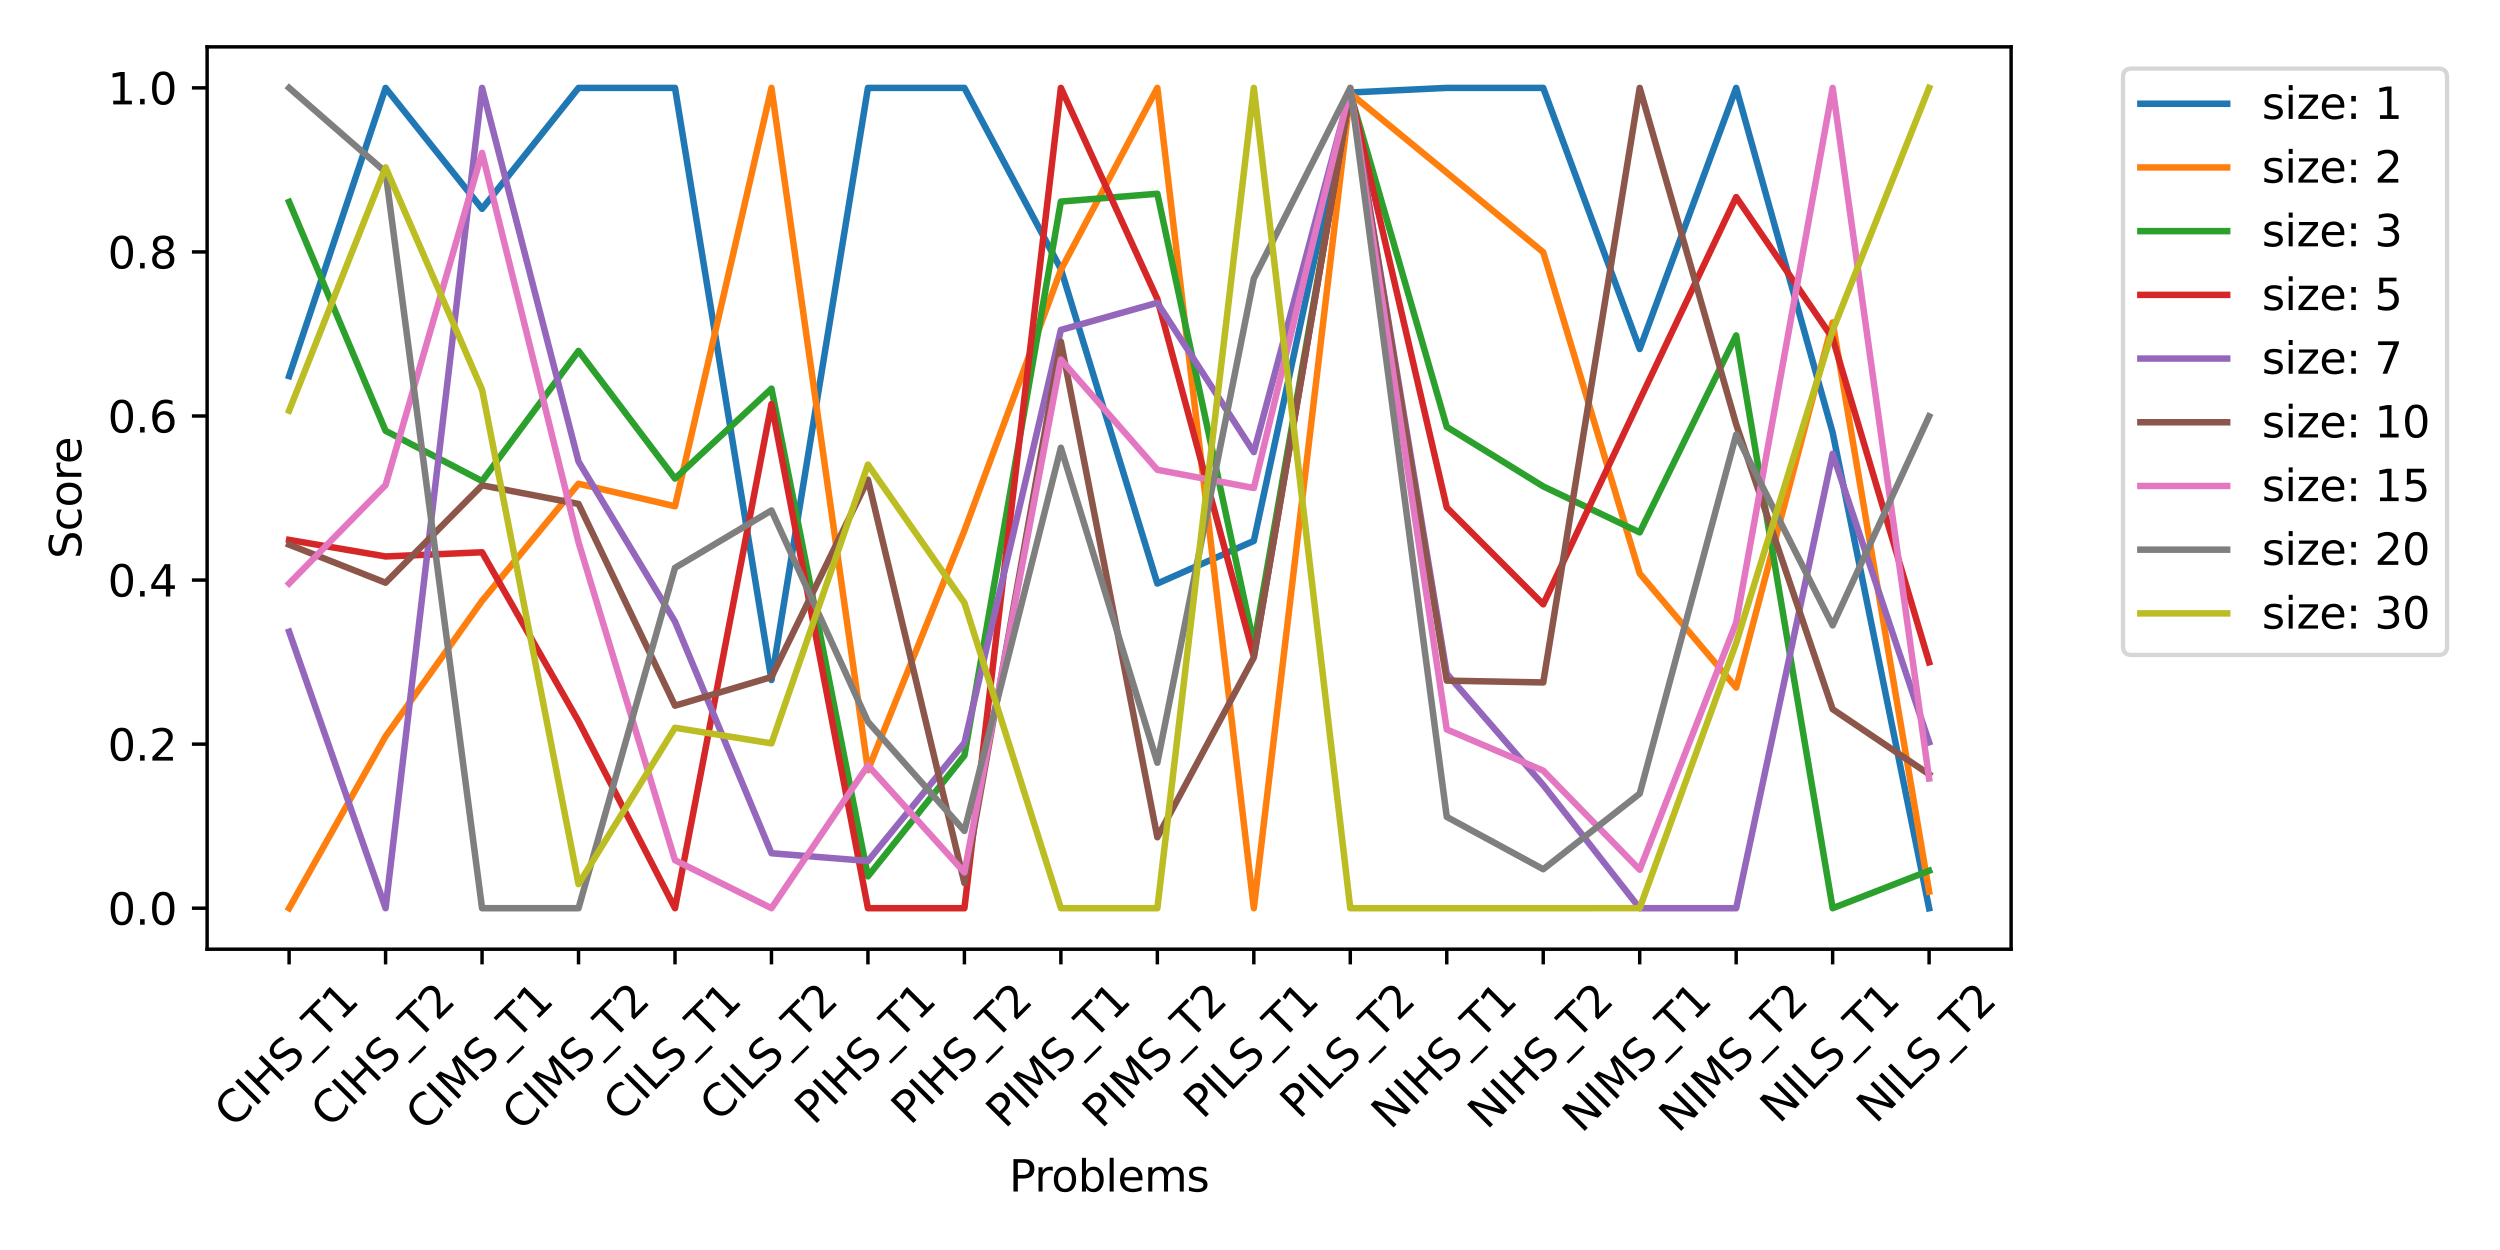 <?xml version="1.0" encoding="utf-8" standalone="no"?>
<!DOCTYPE svg PUBLIC "-//W3C//DTD SVG 1.1//EN"
  "http://www.w3.org/Graphics/SVG/1.1/DTD/svg11.dtd">
<svg height="288pt" version="1.1" viewBox="0 0 576 288" width="576pt" xmlns="http://www.w3.org/2000/svg" xmlns:xlink="http://www.w3.org/1999/xlink">
 <defs>
  <style type="text/css">*{stroke-linecap:butt;stroke-linejoin:round;}</style>
 </defs>
 <g id="figure_1">
  <g id="patch_1">
   <path d="M 0 288 
L 576 288 
L 576 0 
L 0 0 
z
" style="fill:#ffffff;"/>
  </g>
  <g id="axes_1">
   <g id="patch_2">
    <path d="M 47.72 218.7 
L 463.36 218.7 
L 463.36 10.8 
L 47.72 10.8 
z
" style="fill:#ffffff;"/>
   </g>
   <g id="matplotlib.axis_1">
    <g id="xtick_1">
     <g id="line2d_1">
      <defs>
       <path d="M 0 0 
L 0 3.5 
" id="m0e1758d9d9" style="stroke:#000000;stroke-width:0.8;"/>
      </defs>
      <g>
       <use style="stroke:#000000;stroke-width:0.8;" x="66.613" xlink:href="#m0e1758d9d9" y="218.7"/>
      </g>
     </g>
     <g id="text_1">
      <!-- CIHS_T1 -->
      <g transform="translate(53.811 260.132)rotate(-45)scale(0.1 -0.1)">
       <defs>
        <path d="M 4122 4306 
L 4122 3641 
Q 3803 3938 3442 4084 
Q 3081 4231 2675 4231 
Q 1875 4231 1450 3742 
Q 1025 3253 1025 2328 
Q 1025 1406 1450 917 
Q 1875 428 2675 428 
Q 3081 428 3442 575 
Q 3803 722 4122 1019 
L 4122 359 
Q 3791 134 3420 21 
Q 3050 -91 2638 -91 
Q 1578 -91 968 557 
Q 359 1206 359 2328 
Q 359 3453 968 4101 
Q 1578 4750 2638 4750 
Q 3056 4750 3426 4639 
Q 3797 4528 4122 4306 
z
" id="DejaVuSans-43" transform="scale(0.016)"/>
        <path d="M 628 4666 
L 1259 4666 
L 1259 0 
L 628 0 
L 628 4666 
z
" id="DejaVuSans-49" transform="scale(0.016)"/>
        <path d="M 628 4666 
L 1259 4666 
L 1259 2753 
L 3553 2753 
L 3553 4666 
L 4184 4666 
L 4184 0 
L 3553 0 
L 3553 2222 
L 1259 2222 
L 1259 0 
L 628 0 
L 628 4666 
z
" id="DejaVuSans-48" transform="scale(0.016)"/>
        <path d="M 3425 4513 
L 3425 3897 
Q 3066 4069 2747 4153 
Q 2428 4238 2131 4238 
Q 1616 4238 1336 4038 
Q 1056 3838 1056 3469 
Q 1056 3159 1242 3001 
Q 1428 2844 1947 2747 
L 2328 2669 
Q 3034 2534 3370 2195 
Q 3706 1856 3706 1288 
Q 3706 609 3251 259 
Q 2797 -91 1919 -91 
Q 1588 -91 1214 -16 
Q 841 59 441 206 
L 441 856 
Q 825 641 1194 531 
Q 1563 422 1919 422 
Q 2459 422 2753 634 
Q 3047 847 3047 1241 
Q 3047 1584 2836 1778 
Q 2625 1972 2144 2069 
L 1759 2144 
Q 1053 2284 737 2584 
Q 422 2884 422 3419 
Q 422 4038 858 4394 
Q 1294 4750 2059 4750 
Q 2388 4750 2728 4690 
Q 3069 4631 3425 4513 
z
" id="DejaVuSans-53" transform="scale(0.016)"/>
        <path d="M 3263 -1063 
L 3263 -1509 
L -63 -1509 
L -63 -1063 
L 3263 -1063 
z
" id="DejaVuSans-5f" transform="scale(0.016)"/>
        <path d="M -19 4666 
L 3928 4666 
L 3928 4134 
L 2272 4134 
L 2272 0 
L 1638 0 
L 1638 4134 
L -19 4134 
L -19 4666 
z
" id="DejaVuSans-54" transform="scale(0.016)"/>
        <path d="M 794 531 
L 1825 531 
L 1825 4091 
L 703 3866 
L 703 4441 
L 1819 4666 
L 2450 4666 
L 2450 531 
L 3481 531 
L 3481 0 
L 794 0 
L 794 531 
z
" id="DejaVuSans-31" transform="scale(0.016)"/>
       </defs>
       <use xlink:href="#DejaVuSans-43"/>
       <use x="69.824" xlink:href="#DejaVuSans-49"/>
       <use x="99.316" xlink:href="#DejaVuSans-48"/>
       <use x="174.512" xlink:href="#DejaVuSans-53"/>
       <use x="237.988" xlink:href="#DejaVuSans-5f"/>
       <use x="287.988" xlink:href="#DejaVuSans-54"/>
       <use x="349.072" xlink:href="#DejaVuSans-31"/>
      </g>
     </g>
    </g>
    <g id="xtick_2">
     <g id="line2d_2">
      <g>
       <use style="stroke:#000000;stroke-width:0.8;" x="88.839" xlink:href="#m0e1758d9d9" y="218.7"/>
      </g>
     </g>
     <g id="text_2">
      <!-- CIHS_T2 -->
      <g transform="translate(76.038 260.132)rotate(-45)scale(0.1 -0.1)">
       <defs>
        <path d="M 1228 531 
L 3431 531 
L 3431 0 
L 469 0 
L 469 531 
Q 828 903 1448 1529 
Q 2069 2156 2228 2338 
Q 2531 2678 2651 2914 
Q 2772 3150 2772 3378 
Q 2772 3750 2511 3984 
Q 2250 4219 1831 4219 
Q 1534 4219 1204 4116 
Q 875 4013 500 3803 
L 500 4441 
Q 881 4594 1212 4672 
Q 1544 4750 1819 4750 
Q 2544 4750 2975 4387 
Q 3406 4025 3406 3419 
Q 3406 3131 3298 2873 
Q 3191 2616 2906 2266 
Q 2828 2175 2409 1742 
Q 1991 1309 1228 531 
z
" id="DejaVuSans-32" transform="scale(0.016)"/>
       </defs>
       <use xlink:href="#DejaVuSans-43"/>
       <use x="69.824" xlink:href="#DejaVuSans-49"/>
       <use x="99.316" xlink:href="#DejaVuSans-48"/>
       <use x="174.512" xlink:href="#DejaVuSans-53"/>
       <use x="237.988" xlink:href="#DejaVuSans-5f"/>
       <use x="287.988" xlink:href="#DejaVuSans-54"/>
       <use x="349.072" xlink:href="#DejaVuSans-32"/>
      </g>
     </g>
    </g>
    <g id="xtick_3">
     <g id="line2d_3">
      <g>
       <use style="stroke:#000000;stroke-width:0.8;" x="111.066" xlink:href="#m0e1758d9d9" y="218.7"/>
      </g>
     </g>
     <g id="text_3">
      <!-- CIMS_T1 -->
      <g transform="translate(97.873 260.915)rotate(-45)scale(0.1 -0.1)">
       <defs>
        <path d="M 628 4666 
L 1569 4666 
L 2759 1491 
L 3956 4666 
L 4897 4666 
L 4897 0 
L 4281 0 
L 4281 4097 
L 3078 897 
L 2444 897 
L 1241 4097 
L 1241 0 
L 628 0 
L 628 4666 
z
" id="DejaVuSans-4d" transform="scale(0.016)"/>
       </defs>
       <use xlink:href="#DejaVuSans-43"/>
       <use x="69.824" xlink:href="#DejaVuSans-49"/>
       <use x="99.316" xlink:href="#DejaVuSans-4d"/>
       <use x="185.596" xlink:href="#DejaVuSans-53"/>
       <use x="249.072" xlink:href="#DejaVuSans-5f"/>
       <use x="299.072" xlink:href="#DejaVuSans-54"/>
       <use x="360.156" xlink:href="#DejaVuSans-31"/>
      </g>
     </g>
    </g>
    <g id="xtick_4">
     <g id="line2d_4">
      <g>
       <use style="stroke:#000000;stroke-width:0.8;" x="133.293" xlink:href="#m0e1758d9d9" y="218.7"/>
      </g>
     </g>
     <g id="text_4">
      <!-- CIMS_T2 -->
      <g transform="translate(120.1 260.915)rotate(-45)scale(0.1 -0.1)">
       <use xlink:href="#DejaVuSans-43"/>
       <use x="69.824" xlink:href="#DejaVuSans-49"/>
       <use x="99.316" xlink:href="#DejaVuSans-4d"/>
       <use x="185.596" xlink:href="#DejaVuSans-53"/>
       <use x="249.072" xlink:href="#DejaVuSans-5f"/>
       <use x="299.072" xlink:href="#DejaVuSans-54"/>
       <use x="360.156" xlink:href="#DejaVuSans-32"/>
      </g>
     </g>
    </g>
    <g id="xtick_5">
     <g id="line2d_5">
      <g>
       <use style="stroke:#000000;stroke-width:0.8;" x="155.52" xlink:href="#m0e1758d9d9" y="218.7"/>
      </g>
     </g>
     <g id="text_5">
      <!-- CILS_T1 -->
      <g transform="translate(143.407 258.754)rotate(-45)scale(0.1 -0.1)">
       <defs>
        <path d="M 628 4666 
L 1259 4666 
L 1259 531 
L 3531 531 
L 3531 0 
L 628 0 
L 628 4666 
z
" id="DejaVuSans-4c" transform="scale(0.016)"/>
       </defs>
       <use xlink:href="#DejaVuSans-43"/>
       <use x="69.824" xlink:href="#DejaVuSans-49"/>
       <use x="99.316" xlink:href="#DejaVuSans-4c"/>
       <use x="155.029" xlink:href="#DejaVuSans-53"/>
       <use x="218.506" xlink:href="#DejaVuSans-5f"/>
       <use x="268.506" xlink:href="#DejaVuSans-54"/>
       <use x="329.59" xlink:href="#DejaVuSans-31"/>
      </g>
     </g>
    </g>
    <g id="xtick_6">
     <g id="line2d_6">
      <g>
       <use style="stroke:#000000;stroke-width:0.8;" x="177.746" xlink:href="#m0e1758d9d9" y="218.7"/>
      </g>
     </g>
     <g id="text_6">
      <!-- CILS_T2 -->
      <g transform="translate(165.634 258.754)rotate(-45)scale(0.1 -0.1)">
       <use xlink:href="#DejaVuSans-43"/>
       <use x="69.824" xlink:href="#DejaVuSans-49"/>
       <use x="99.316" xlink:href="#DejaVuSans-4c"/>
       <use x="155.029" xlink:href="#DejaVuSans-53"/>
       <use x="218.506" xlink:href="#DejaVuSans-5f"/>
       <use x="268.506" xlink:href="#DejaVuSans-54"/>
       <use x="329.59" xlink:href="#DejaVuSans-32"/>
      </g>
     </g>
    </g>
    <g id="xtick_7">
     <g id="line2d_7">
      <g>
       <use style="stroke:#000000;stroke-width:0.8;" x="199.973" xlink:href="#m0e1758d9d9" y="218.7"/>
      </g>
     </g>
     <g id="text_7">
      <!-- PIHS_T1 -->
      <g transform="translate(187.509 259.458)rotate(-45)scale(0.1 -0.1)">
       <defs>
        <path d="M 1259 4147 
L 1259 2394 
L 2053 2394 
Q 2494 2394 2734 2622 
Q 2975 2850 2975 3272 
Q 2975 3691 2734 3919 
Q 2494 4147 2053 4147 
L 1259 4147 
z
M 628 4666 
L 2053 4666 
Q 2838 4666 3239 4311 
Q 3641 3956 3641 3272 
Q 3641 2581 3239 2228 
Q 2838 1875 2053 1875 
L 1259 1875 
L 1259 0 
L 628 0 
L 628 4666 
z
" id="DejaVuSans-50" transform="scale(0.016)"/>
       </defs>
       <use xlink:href="#DejaVuSans-50"/>
       <use x="60.303" xlink:href="#DejaVuSans-49"/>
       <use x="89.795" xlink:href="#DejaVuSans-48"/>
       <use x="164.99" xlink:href="#DejaVuSans-53"/>
       <use x="228.467" xlink:href="#DejaVuSans-5f"/>
       <use x="278.467" xlink:href="#DejaVuSans-54"/>
       <use x="339.551" xlink:href="#DejaVuSans-31"/>
      </g>
     </g>
    </g>
    <g id="xtick_8">
     <g id="line2d_8">
      <g>
       <use style="stroke:#000000;stroke-width:0.8;" x="222.2" xlink:href="#m0e1758d9d9" y="218.7"/>
      </g>
     </g>
     <g id="text_8">
      <!-- PIHS_T2 -->
      <g transform="translate(209.735 259.458)rotate(-45)scale(0.1 -0.1)">
       <use xlink:href="#DejaVuSans-50"/>
       <use x="60.303" xlink:href="#DejaVuSans-49"/>
       <use x="89.795" xlink:href="#DejaVuSans-48"/>
       <use x="164.99" xlink:href="#DejaVuSans-53"/>
       <use x="228.467" xlink:href="#DejaVuSans-5f"/>
       <use x="278.467" xlink:href="#DejaVuSans-54"/>
       <use x="339.551" xlink:href="#DejaVuSans-32"/>
      </g>
     </g>
    </g>
    <g id="xtick_9">
     <g id="line2d_9">
      <g>
       <use style="stroke:#000000;stroke-width:0.8;" x="244.427" xlink:href="#m0e1758d9d9" y="218.7"/>
      </g>
     </g>
     <g id="text_9">
      <!-- PIMS_T1 -->
      <g transform="translate(231.571 260.241)rotate(-45)scale(0.1 -0.1)">
       <use xlink:href="#DejaVuSans-50"/>
       <use x="60.303" xlink:href="#DejaVuSans-49"/>
       <use x="89.795" xlink:href="#DejaVuSans-4d"/>
       <use x="176.074" xlink:href="#DejaVuSans-53"/>
       <use x="239.551" xlink:href="#DejaVuSans-5f"/>
       <use x="289.551" xlink:href="#DejaVuSans-54"/>
       <use x="350.635" xlink:href="#DejaVuSans-31"/>
      </g>
     </g>
    </g>
    <g id="xtick_10">
     <g id="line2d_10">
      <g>
       <use style="stroke:#000000;stroke-width:0.8;" x="266.653" xlink:href="#m0e1758d9d9" y="218.7"/>
      </g>
     </g>
     <g id="text_10">
      <!-- PIMS_T2 -->
      <g transform="translate(253.797 260.241)rotate(-45)scale(0.1 -0.1)">
       <use xlink:href="#DejaVuSans-50"/>
       <use x="60.303" xlink:href="#DejaVuSans-49"/>
       <use x="89.795" xlink:href="#DejaVuSans-4d"/>
       <use x="176.074" xlink:href="#DejaVuSans-53"/>
       <use x="239.551" xlink:href="#DejaVuSans-5f"/>
       <use x="289.551" xlink:href="#DejaVuSans-54"/>
       <use x="350.635" xlink:href="#DejaVuSans-32"/>
      </g>
     </g>
    </g>
    <g id="xtick_11">
     <g id="line2d_11">
      <g>
       <use style="stroke:#000000;stroke-width:0.8;" x="288.88" xlink:href="#m0e1758d9d9" y="218.7"/>
      </g>
     </g>
     <g id="text_11">
      <!-- PILS_T1 -->
      <g transform="translate(277.105 258.08)rotate(-45)scale(0.1 -0.1)">
       <use xlink:href="#DejaVuSans-50"/>
       <use x="60.303" xlink:href="#DejaVuSans-49"/>
       <use x="89.795" xlink:href="#DejaVuSans-4c"/>
       <use x="145.508" xlink:href="#DejaVuSans-53"/>
       <use x="208.984" xlink:href="#DejaVuSans-5f"/>
       <use x="258.984" xlink:href="#DejaVuSans-54"/>
       <use x="320.068" xlink:href="#DejaVuSans-31"/>
      </g>
     </g>
    </g>
    <g id="xtick_12">
     <g id="line2d_12">
      <g>
       <use style="stroke:#000000;stroke-width:0.8;" x="311.107" xlink:href="#m0e1758d9d9" y="218.7"/>
      </g>
     </g>
     <g id="text_12">
      <!-- PILS_T2 -->
      <g transform="translate(299.331 258.08)rotate(-45)scale(0.1 -0.1)">
       <use xlink:href="#DejaVuSans-50"/>
       <use x="60.303" xlink:href="#DejaVuSans-49"/>
       <use x="89.795" xlink:href="#DejaVuSans-4c"/>
       <use x="145.508" xlink:href="#DejaVuSans-53"/>
       <use x="208.984" xlink:href="#DejaVuSans-5f"/>
       <use x="258.984" xlink:href="#DejaVuSans-54"/>
       <use x="320.068" xlink:href="#DejaVuSans-32"/>
      </g>
     </g>
    </g>
    <g id="xtick_13">
     <g id="line2d_13">
      <g>
       <use style="stroke:#000000;stroke-width:0.8;" x="333.334" xlink:href="#m0e1758d9d9" y="218.7"/>
      </g>
     </g>
     <g id="text_13">
      <!-- NIHS_T1 -->
      <g transform="translate(320.356 260.484)rotate(-45)scale(0.1 -0.1)">
       <defs>
        <path d="M 628 4666 
L 1478 4666 
L 3547 763 
L 3547 4666 
L 4159 4666 
L 4159 0 
L 3309 0 
L 1241 3903 
L 1241 0 
L 628 0 
L 628 4666 
z
" id="DejaVuSans-4e" transform="scale(0.016)"/>
       </defs>
       <use xlink:href="#DejaVuSans-4e"/>
       <use x="74.805" xlink:href="#DejaVuSans-49"/>
       <use x="104.297" xlink:href="#DejaVuSans-48"/>
       <use x="179.492" xlink:href="#DejaVuSans-53"/>
       <use x="242.969" xlink:href="#DejaVuSans-5f"/>
       <use x="292.969" xlink:href="#DejaVuSans-54"/>
       <use x="354.053" xlink:href="#DejaVuSans-31"/>
      </g>
     </g>
    </g>
    <g id="xtick_14">
     <g id="line2d_14">
      <g>
       <use style="stroke:#000000;stroke-width:0.8;" x="355.56" xlink:href="#m0e1758d9d9" y="218.7"/>
      </g>
     </g>
     <g id="text_14">
      <!-- NIHS_T2 -->
      <g transform="translate(342.583 260.484)rotate(-45)scale(0.1 -0.1)">
       <use xlink:href="#DejaVuSans-4e"/>
       <use x="74.805" xlink:href="#DejaVuSans-49"/>
       <use x="104.297" xlink:href="#DejaVuSans-48"/>
       <use x="179.492" xlink:href="#DejaVuSans-53"/>
       <use x="242.969" xlink:href="#DejaVuSans-5f"/>
       <use x="292.969" xlink:href="#DejaVuSans-54"/>
       <use x="354.053" xlink:href="#DejaVuSans-32"/>
      </g>
     </g>
    </g>
    <g id="xtick_15">
     <g id="line2d_15">
      <g>
       <use style="stroke:#000000;stroke-width:0.8;" x="377.787" xlink:href="#m0e1758d9d9" y="218.7"/>
      </g>
     </g>
     <g id="text_15">
      <!-- NIMS_T1 -->
      <g transform="translate(364.418 261.267)rotate(-45)scale(0.1 -0.1)">
       <use xlink:href="#DejaVuSans-4e"/>
       <use x="74.805" xlink:href="#DejaVuSans-49"/>
       <use x="104.297" xlink:href="#DejaVuSans-4d"/>
       <use x="190.576" xlink:href="#DejaVuSans-53"/>
       <use x="254.053" xlink:href="#DejaVuSans-5f"/>
       <use x="304.053" xlink:href="#DejaVuSans-54"/>
       <use x="365.137" xlink:href="#DejaVuSans-31"/>
      </g>
     </g>
    </g>
    <g id="xtick_16">
     <g id="line2d_16">
      <g>
       <use style="stroke:#000000;stroke-width:0.8;" x="400.014" xlink:href="#m0e1758d9d9" y="218.7"/>
      </g>
     </g>
     <g id="text_16">
      <!-- NIMS_T2 -->
      <g transform="translate(386.645 261.267)rotate(-45)scale(0.1 -0.1)">
       <use xlink:href="#DejaVuSans-4e"/>
       <use x="74.805" xlink:href="#DejaVuSans-49"/>
       <use x="104.297" xlink:href="#DejaVuSans-4d"/>
       <use x="190.576" xlink:href="#DejaVuSans-53"/>
       <use x="254.053" xlink:href="#DejaVuSans-5f"/>
       <use x="304.053" xlink:href="#DejaVuSans-54"/>
       <use x="365.137" xlink:href="#DejaVuSans-32"/>
      </g>
     </g>
    </g>
    <g id="xtick_17">
     <g id="line2d_17">
      <g>
       <use style="stroke:#000000;stroke-width:0.8;" x="422.241" xlink:href="#m0e1758d9d9" y="218.7"/>
      </g>
     </g>
     <g id="text_17">
      <!-- NILS_T1 -->
      <g transform="translate(409.952 259.106)rotate(-45)scale(0.1 -0.1)">
       <use xlink:href="#DejaVuSans-4e"/>
       <use x="74.805" xlink:href="#DejaVuSans-49"/>
       <use x="104.297" xlink:href="#DejaVuSans-4c"/>
       <use x="160.01" xlink:href="#DejaVuSans-53"/>
       <use x="223.486" xlink:href="#DejaVuSans-5f"/>
       <use x="273.486" xlink:href="#DejaVuSans-54"/>
       <use x="334.57" xlink:href="#DejaVuSans-31"/>
      </g>
     </g>
    </g>
    <g id="xtick_18">
     <g id="line2d_18">
      <g>
       <use style="stroke:#000000;stroke-width:0.8;" x="444.467" xlink:href="#m0e1758d9d9" y="218.7"/>
      </g>
     </g>
     <g id="text_18">
      <!-- NILS_T2 -->
      <g transform="translate(432.179 259.106)rotate(-45)scale(0.1 -0.1)">
       <use xlink:href="#DejaVuSans-4e"/>
       <use x="74.805" xlink:href="#DejaVuSans-49"/>
       <use x="104.297" xlink:href="#DejaVuSans-4c"/>
       <use x="160.01" xlink:href="#DejaVuSans-53"/>
       <use x="223.486" xlink:href="#DejaVuSans-5f"/>
       <use x="273.486" xlink:href="#DejaVuSans-54"/>
       <use x="334.57" xlink:href="#DejaVuSans-32"/>
      </g>
     </g>
    </g>
    <g id="text_19">
     <!-- Problems -->
     <g transform="translate(232.495 274.533)scale(0.1 -0.1)">
      <defs>
       <path d="M 2631 2963 
Q 2534 3019 2420 3045 
Q 2306 3072 2169 3072 
Q 1681 3072 1420 2755 
Q 1159 2438 1159 1844 
L 1159 0 
L 581 0 
L 581 3500 
L 1159 3500 
L 1159 2956 
Q 1341 3275 1631 3429 
Q 1922 3584 2338 3584 
Q 2397 3584 2469 3576 
Q 2541 3569 2628 3553 
L 2631 2963 
z
" id="DejaVuSans-72" transform="scale(0.016)"/>
       <path d="M 1959 3097 
Q 1497 3097 1228 2736 
Q 959 2375 959 1747 
Q 959 1119 1226 758 
Q 1494 397 1959 397 
Q 2419 397 2687 759 
Q 2956 1122 2956 1747 
Q 2956 2369 2687 2733 
Q 2419 3097 1959 3097 
z
M 1959 3584 
Q 2709 3584 3137 3096 
Q 3566 2609 3566 1747 
Q 3566 888 3137 398 
Q 2709 -91 1959 -91 
Q 1206 -91 779 398 
Q 353 888 353 1747 
Q 353 2609 779 3096 
Q 1206 3584 1959 3584 
z
" id="DejaVuSans-6f" transform="scale(0.016)"/>
       <path d="M 3116 1747 
Q 3116 2381 2855 2742 
Q 2594 3103 2138 3103 
Q 1681 3103 1420 2742 
Q 1159 2381 1159 1747 
Q 1159 1113 1420 752 
Q 1681 391 2138 391 
Q 2594 391 2855 752 
Q 3116 1113 3116 1747 
z
M 1159 2969 
Q 1341 3281 1617 3432 
Q 1894 3584 2278 3584 
Q 2916 3584 3314 3078 
Q 3713 2572 3713 1747 
Q 3713 922 3314 415 
Q 2916 -91 2278 -91 
Q 1894 -91 1617 61 
Q 1341 213 1159 525 
L 1159 0 
L 581 0 
L 581 4863 
L 1159 4863 
L 1159 2969 
z
" id="DejaVuSans-62" transform="scale(0.016)"/>
       <path d="M 603 4863 
L 1178 4863 
L 1178 0 
L 603 0 
L 603 4863 
z
" id="DejaVuSans-6c" transform="scale(0.016)"/>
       <path d="M 3597 1894 
L 3597 1613 
L 953 1613 
Q 991 1019 1311 708 
Q 1631 397 2203 397 
Q 2534 397 2845 478 
Q 3156 559 3463 722 
L 3463 178 
Q 3153 47 2828 -22 
Q 2503 -91 2169 -91 
Q 1331 -91 842 396 
Q 353 884 353 1716 
Q 353 2575 817 3079 
Q 1281 3584 2069 3584 
Q 2775 3584 3186 3129 
Q 3597 2675 3597 1894 
z
M 3022 2063 
Q 3016 2534 2758 2815 
Q 2500 3097 2075 3097 
Q 1594 3097 1305 2825 
Q 1016 2553 972 2059 
L 3022 2063 
z
" id="DejaVuSans-65" transform="scale(0.016)"/>
       <path d="M 3328 2828 
Q 3544 3216 3844 3400 
Q 4144 3584 4550 3584 
Q 5097 3584 5394 3201 
Q 5691 2819 5691 2113 
L 5691 0 
L 5113 0 
L 5113 2094 
Q 5113 2597 4934 2840 
Q 4756 3084 4391 3084 
Q 3944 3084 3684 2787 
Q 3425 2491 3425 1978 
L 3425 0 
L 2847 0 
L 2847 2094 
Q 2847 2600 2669 2842 
Q 2491 3084 2119 3084 
Q 1678 3084 1418 2786 
Q 1159 2488 1159 1978 
L 1159 0 
L 581 0 
L 581 3500 
L 1159 3500 
L 1159 2956 
Q 1356 3278 1631 3431 
Q 1906 3584 2284 3584 
Q 2666 3584 2933 3390 
Q 3200 3197 3328 2828 
z
" id="DejaVuSans-6d" transform="scale(0.016)"/>
       <path d="M 2834 3397 
L 2834 2853 
Q 2591 2978 2328 3040 
Q 2066 3103 1784 3103 
Q 1356 3103 1142 2972 
Q 928 2841 928 2578 
Q 928 2378 1081 2264 
Q 1234 2150 1697 2047 
L 1894 2003 
Q 2506 1872 2764 1633 
Q 3022 1394 3022 966 
Q 3022 478 2636 193 
Q 2250 -91 1575 -91 
Q 1294 -91 989 -36 
Q 684 19 347 128 
L 347 722 
Q 666 556 975 473 
Q 1284 391 1588 391 
Q 1994 391 2212 530 
Q 2431 669 2431 922 
Q 2431 1156 2273 1281 
Q 2116 1406 1581 1522 
L 1381 1569 
Q 847 1681 609 1914 
Q 372 2147 372 2553 
Q 372 3047 722 3315 
Q 1072 3584 1716 3584 
Q 2034 3584 2315 3537 
Q 2597 3491 2834 3397 
z
" id="DejaVuSans-73" transform="scale(0.016)"/>
      </defs>
      <use xlink:href="#DejaVuSans-50"/>
      <use x="58.553" xlink:href="#DejaVuSans-72"/>
      <use x="97.416" xlink:href="#DejaVuSans-6f"/>
      <use x="158.598" xlink:href="#DejaVuSans-62"/>
      <use x="222.074" xlink:href="#DejaVuSans-6c"/>
      <use x="249.857" xlink:href="#DejaVuSans-65"/>
      <use x="311.381" xlink:href="#DejaVuSans-6d"/>
      <use x="408.793" xlink:href="#DejaVuSans-73"/>
     </g>
    </g>
   </g>
   <g id="matplotlib.axis_2">
    <g id="ytick_1">
     <g id="line2d_19">
      <defs>
       <path d="M 0 0 
L -3.5 0 
" id="m45081e9b60" style="stroke:#000000;stroke-width:0.8;"/>
      </defs>
      <g>
       <use style="stroke:#000000;stroke-width:0.8;" x="47.72" xlink:href="#m45081e9b60" y="209.25"/>
      </g>
     </g>
     <g id="text_20">
      <!-- 0.0 -->
      <g transform="translate(24.817 213.049)scale(0.1 -0.1)">
       <defs>
        <path d="M 2034 4250 
Q 1547 4250 1301 3770 
Q 1056 3291 1056 2328 
Q 1056 1369 1301 889 
Q 1547 409 2034 409 
Q 2525 409 2770 889 
Q 3016 1369 3016 2328 
Q 3016 3291 2770 3770 
Q 2525 4250 2034 4250 
z
M 2034 4750 
Q 2819 4750 3233 4129 
Q 3647 3509 3647 2328 
Q 3647 1150 3233 529 
Q 2819 -91 2034 -91 
Q 1250 -91 836 529 
Q 422 1150 422 2328 
Q 422 3509 836 4129 
Q 1250 4750 2034 4750 
z
" id="DejaVuSans-30" transform="scale(0.016)"/>
        <path d="M 684 794 
L 1344 794 
L 1344 0 
L 684 0 
L 684 794 
z
" id="DejaVuSans-2e" transform="scale(0.016)"/>
       </defs>
       <use xlink:href="#DejaVuSans-30"/>
       <use x="63.623" xlink:href="#DejaVuSans-2e"/>
       <use x="95.41" xlink:href="#DejaVuSans-30"/>
      </g>
     </g>
    </g>
    <g id="ytick_2">
     <g id="line2d_20">
      <g>
       <use style="stroke:#000000;stroke-width:0.8;" x="47.72" xlink:href="#m45081e9b60" y="171.45"/>
      </g>
     </g>
     <g id="text_21">
      <!-- 0.2 -->
      <g transform="translate(24.817 175.249)scale(0.1 -0.1)">
       <use xlink:href="#DejaVuSans-30"/>
       <use x="63.623" xlink:href="#DejaVuSans-2e"/>
       <use x="95.41" xlink:href="#DejaVuSans-32"/>
      </g>
     </g>
    </g>
    <g id="ytick_3">
     <g id="line2d_21">
      <g>
       <use style="stroke:#000000;stroke-width:0.8;" x="47.72" xlink:href="#m45081e9b60" y="133.65"/>
      </g>
     </g>
     <g id="text_22">
      <!-- 0.4 -->
      <g transform="translate(24.817 137.449)scale(0.1 -0.1)">
       <defs>
        <path d="M 2419 4116 
L 825 1625 
L 2419 1625 
L 2419 4116 
z
M 2253 4666 
L 3047 4666 
L 3047 1625 
L 3713 1625 
L 3713 1100 
L 3047 1100 
L 3047 0 
L 2419 0 
L 2419 1100 
L 313 1100 
L 313 1709 
L 2253 4666 
z
" id="DejaVuSans-34" transform="scale(0.016)"/>
       </defs>
       <use xlink:href="#DejaVuSans-30"/>
       <use x="63.623" xlink:href="#DejaVuSans-2e"/>
       <use x="95.41" xlink:href="#DejaVuSans-34"/>
      </g>
     </g>
    </g>
    <g id="ytick_4">
     <g id="line2d_22">
      <g>
       <use style="stroke:#000000;stroke-width:0.8;" x="47.72" xlink:href="#m45081e9b60" y="95.85"/>
      </g>
     </g>
     <g id="text_23">
      <!-- 0.6 -->
      <g transform="translate(24.817 99.649)scale(0.1 -0.1)">
       <defs>
        <path d="M 2113 2584 
Q 1688 2584 1439 2293 
Q 1191 2003 1191 1497 
Q 1191 994 1439 701 
Q 1688 409 2113 409 
Q 2538 409 2786 701 
Q 3034 994 3034 1497 
Q 3034 2003 2786 2293 
Q 2538 2584 2113 2584 
z
M 3366 4563 
L 3366 3988 
Q 3128 4100 2886 4159 
Q 2644 4219 2406 4219 
Q 1781 4219 1451 3797 
Q 1122 3375 1075 2522 
Q 1259 2794 1537 2939 
Q 1816 3084 2150 3084 
Q 2853 3084 3261 2657 
Q 3669 2231 3669 1497 
Q 3669 778 3244 343 
Q 2819 -91 2113 -91 
Q 1303 -91 875 529 
Q 447 1150 447 2328 
Q 447 3434 972 4092 
Q 1497 4750 2381 4750 
Q 2619 4750 2861 4703 
Q 3103 4656 3366 4563 
z
" id="DejaVuSans-36" transform="scale(0.016)"/>
       </defs>
       <use xlink:href="#DejaVuSans-30"/>
       <use x="63.623" xlink:href="#DejaVuSans-2e"/>
       <use x="95.41" xlink:href="#DejaVuSans-36"/>
      </g>
     </g>
    </g>
    <g id="ytick_5">
     <g id="line2d_23">
      <g>
       <use style="stroke:#000000;stroke-width:0.8;" x="47.72" xlink:href="#m45081e9b60" y="58.05"/>
      </g>
     </g>
     <g id="text_24">
      <!-- 0.8 -->
      <g transform="translate(24.817 61.849)scale(0.1 -0.1)">
       <defs>
        <path d="M 2034 2216 
Q 1584 2216 1326 1975 
Q 1069 1734 1069 1313 
Q 1069 891 1326 650 
Q 1584 409 2034 409 
Q 2484 409 2743 651 
Q 3003 894 3003 1313 
Q 3003 1734 2745 1975 
Q 2488 2216 2034 2216 
z
M 1403 2484 
Q 997 2584 770 2862 
Q 544 3141 544 3541 
Q 544 4100 942 4425 
Q 1341 4750 2034 4750 
Q 2731 4750 3128 4425 
Q 3525 4100 3525 3541 
Q 3525 3141 3298 2862 
Q 3072 2584 2669 2484 
Q 3125 2378 3379 2068 
Q 3634 1759 3634 1313 
Q 3634 634 3220 271 
Q 2806 -91 2034 -91 
Q 1263 -91 848 271 
Q 434 634 434 1313 
Q 434 1759 690 2068 
Q 947 2378 1403 2484 
z
M 1172 3481 
Q 1172 3119 1398 2916 
Q 1625 2713 2034 2713 
Q 2441 2713 2670 2916 
Q 2900 3119 2900 3481 
Q 2900 3844 2670 4047 
Q 2441 4250 2034 4250 
Q 1625 4250 1398 4047 
Q 1172 3844 1172 3481 
z
" id="DejaVuSans-38" transform="scale(0.016)"/>
       </defs>
       <use xlink:href="#DejaVuSans-30"/>
       <use x="63.623" xlink:href="#DejaVuSans-2e"/>
       <use x="95.41" xlink:href="#DejaVuSans-38"/>
      </g>
     </g>
    </g>
    <g id="ytick_6">
     <g id="line2d_24">
      <g>
       <use style="stroke:#000000;stroke-width:0.8;" x="47.72" xlink:href="#m45081e9b60" y="20.25"/>
      </g>
     </g>
     <g id="text_25">
      <!-- 1.0 -->
      <g transform="translate(24.817 24.049)scale(0.1 -0.1)">
       <use xlink:href="#DejaVuSans-31"/>
       <use x="63.623" xlink:href="#DejaVuSans-2e"/>
       <use x="95.41" xlink:href="#DejaVuSans-30"/>
      </g>
     </g>
    </g>
    <g id="text_26">
     <!-- Score -->
     <g transform="translate(18.737 128.752)rotate(-90)scale(0.1 -0.1)">
      <defs>
       <path d="M 3122 3366 
L 3122 2828 
Q 2878 2963 2633 3030 
Q 2388 3097 2138 3097 
Q 1578 3097 1268 2742 
Q 959 2388 959 1747 
Q 959 1106 1268 751 
Q 1578 397 2138 397 
Q 2388 397 2633 464 
Q 2878 531 3122 666 
L 3122 134 
Q 2881 22 2623 -34 
Q 2366 -91 2075 -91 
Q 1284 -91 818 406 
Q 353 903 353 1747 
Q 353 2603 823 3093 
Q 1294 3584 2113 3584 
Q 2378 3584 2631 3529 
Q 2884 3475 3122 3366 
z
" id="DejaVuSans-63" transform="scale(0.016)"/>
      </defs>
      <use xlink:href="#DejaVuSans-53"/>
      <use x="63.477" xlink:href="#DejaVuSans-63"/>
      <use x="118.457" xlink:href="#DejaVuSans-6f"/>
      <use x="179.639" xlink:href="#DejaVuSans-72"/>
      <use x="218.502" xlink:href="#DejaVuSans-65"/>
     </g>
    </g>
   </g>
   <g id="line2d_25">
    <path clip-path="url(#paaa8416e91)" d="M 66.613 86.659 
L 88.839 20.25 
L 111.066 48.114 
L 133.293 20.25 
L 155.52 20.25 
L 177.746 156.676 
L 199.973 20.25 
L 222.2 20.25 
L 244.427 61.979 
L 266.653 134.446 
L 288.88 124.628 
L 311.107 21.318 
L 333.334 20.25 
L 355.56 20.25 
L 377.787 80.406 
L 400.014 20.25 
L 422.241 99.678 
L 444.467 209.25 
" style="fill:none;stroke:#1f77b4;stroke-linecap:square;stroke-width:1.5;"/>
   </g>
   <g id="line2d_26">
    <path clip-path="url(#paaa8416e91)" d="M 66.613 209.25 
L 88.839 169.641 
L 111.066 138.429 
L 133.293 111.457 
L 155.52 116.641 
L 177.746 20.25 
L 199.973 177.447 
L 222.2 122.26 
L 244.427 62.169 
L 266.653 20.25 
L 288.88 209.25 
L 311.107 21.494 
L 333.334 39.772 
L 355.56 58.12 
L 377.787 132.136 
L 400.014 158.428 
L 422.241 74.292 
L 444.467 205.434 
" style="fill:none;stroke:#ff7f0e;stroke-linecap:square;stroke-width:1.5;"/>
   </g>
   <g id="line2d_27">
    <path clip-path="url(#paaa8416e91)" d="M 66.613 46.523 
L 88.839 99.262 
L 111.066 110.83 
L 133.293 80.852 
L 155.52 110.255 
L 177.746 89.545 
L 199.973 201.91 
L 222.2 174.058 
L 244.427 46.444 
L 266.653 44.641 
L 288.88 148.438 
L 311.107 21.486 
L 333.334 98.362 
L 355.56 112.067 
L 377.787 122.657 
L 400.014 77.284 
L 422.241 209.25 
L 444.467 200.617 
" style="fill:none;stroke:#2ca02c;stroke-linecap:square;stroke-width:1.5;"/>
   </g>
   <g id="line2d_28">
    <path clip-path="url(#paaa8416e91)" d="M 66.613 124.394 
L 88.839 128.209 
L 111.066 127.243 
L 133.293 166.173 
L 155.52 209.25 
L 177.746 93.096 
L 199.973 209.25 
L 222.2 209.25 
L 244.427 20.25 
L 266.653 68.884 
L 288.88 151.244 
L 311.107 21.166 
L 333.334 116.94 
L 355.56 139.239 
L 377.787 92.144 
L 400.014 45.409 
L 422.241 77.943 
L 444.467 152.594 
" style="fill:none;stroke:#d62728;stroke-linecap:square;stroke-width:1.5;"/>
   </g>
   <g id="line2d_29">
    <path clip-path="url(#paaa8416e91)" d="M 66.613 145.536 
L 88.839 209.25 
L 111.066 20.25 
L 133.293 106.351 
L 155.52 143.222 
L 177.746 196.586 
L 199.973 198.373 
L 222.2 171.157 
L 244.427 76.01 
L 266.653 69.759 
L 288.88 104.16 
L 311.107 20.91 
L 333.334 155.216 
L 355.56 180.871 
L 377.787 209.25 
L 400.014 209.25 
L 422.241 104.539 
L 444.467 171.031 
" style="fill:none;stroke:#9467bd;stroke-linecap:square;stroke-width:1.5;"/>
   </g>
   <g id="line2d_30">
    <path clip-path="url(#paaa8416e91)" d="M 66.613 125.489 
L 88.839 134.257 
L 111.066 111.819 
L 133.293 116.106 
L 155.52 162.586 
L 177.746 155.99 
L 199.973 110.509 
L 222.2 203.452 
L 244.427 78.741 
L 266.653 192.903 
L 288.88 151.489 
L 311.107 20.986 
L 333.334 156.817 
L 355.56 157.239 
L 377.787 20.25 
L 400.014 97.775 
L 422.241 163.402 
L 444.467 178.404 
" style="fill:none;stroke:#8c564b;stroke-linecap:square;stroke-width:1.5;"/>
   </g>
   <g id="line2d_31">
    <path clip-path="url(#paaa8416e91)" d="M 66.613 134.423 
L 88.839 111.759 
L 111.066 35.225 
L 133.293 124.94 
L 155.52 198.198 
L 177.746 209.25 
L 199.973 176.346 
L 222.2 201.007 
L 244.427 82.842 
L 266.653 108.245 
L 288.88 112.435 
L 311.107 20.25 
L 333.334 168.067 
L 355.56 177.559 
L 377.787 200.377 
L 400.014 143.472 
L 422.241 20.25 
L 444.467 179.365 
" style="fill:none;stroke:#e377c2;stroke-linecap:square;stroke-width:1.5;"/>
   </g>
   <g id="line2d_32">
    <path clip-path="url(#paaa8416e91)" d="M 66.613 20.25 
L 88.839 39.648 
L 111.066 209.25 
L 133.293 209.25 
L 155.52 130.825 
L 177.746 117.608 
L 199.973 166.295 
L 222.2 191.437 
L 244.427 103.155 
L 266.653 175.729 
L 288.88 64.174 
L 311.107 20.262 
L 333.334 188.216 
L 355.56 200.268 
L 377.787 182.855 
L 400.014 100.143 
L 422.241 144.081 
L 444.467 95.925 
" style="fill:none;stroke:#7f7f7f;stroke-linecap:square;stroke-width:1.5;"/>
   </g>
   <g id="line2d_33">
    <path clip-path="url(#paaa8416e91)" d="M 66.613 94.61 
L 88.839 38.561 
L 111.066 89.773 
L 133.293 203.693 
L 155.52 167.676 
L 177.746 171.273 
L 199.973 107.043 
L 222.2 138.898 
L 244.427 209.25 
L 266.653 209.25 
L 288.88 20.25 
L 311.107 209.25 
L 333.334 209.25 
L 355.56 209.25 
L 377.787 209.239 
L 400.014 148.151 
L 422.241 76.131 
L 444.467 20.25 
" style="fill:none;stroke:#bcbd22;stroke-linecap:square;stroke-width:1.5;"/>
   </g>
   <g id="patch_3">
    <path d="M 47.72 218.7 
L 47.72 10.8 
" style="fill:none;stroke:#000000;stroke-linecap:square;stroke-linejoin:miter;stroke-width:0.8;"/>
   </g>
   <g id="patch_4">
    <path d="M 463.36 218.7 
L 463.36 10.8 
" style="fill:none;stroke:#000000;stroke-linecap:square;stroke-linejoin:miter;stroke-width:0.8;"/>
   </g>
   <g id="patch_5">
    <path d="M 47.72 218.7 
L 463.36 218.7 
" style="fill:none;stroke:#000000;stroke-linecap:square;stroke-linejoin:miter;stroke-width:0.8;"/>
   </g>
   <g id="patch_6">
    <path d="M 47.72 10.8 
L 463.36 10.8 
" style="fill:none;stroke:#000000;stroke-linecap:square;stroke-linejoin:miter;stroke-width:0.8;"/>
   </g>
   <g id="legend_1">
    <g id="patch_7">
     <path d="M 491.142 150.903 
L 561.803 150.903 
Q 563.803 150.903 563.803 148.903 
L 563.803 17.8 
Q 563.803 15.8 561.803 15.8 
L 491.142 15.8 
Q 489.142 15.8 489.142 17.8 
L 489.142 148.903 
Q 489.142 150.903 491.142 150.903 
z
" style="fill:#ffffff;opacity:0.8;stroke:#cccccc;stroke-linejoin:miter;"/>
    </g>
    <g id="line2d_34">
     <path d="M 493.142 23.898 
L 513.142 23.898 
" style="fill:none;stroke:#1f77b4;stroke-linecap:square;stroke-width:1.5;"/>
    </g>
    <g id="line2d_35"/>
    <g id="text_27">
     <!-- size: 1 -->
     <g transform="translate(521.142 27.398)scale(0.1 -0.1)">
      <defs>
       <path d="M 603 3500 
L 1178 3500 
L 1178 0 
L 603 0 
L 603 3500 
z
M 603 4863 
L 1178 4863 
L 1178 4134 
L 603 4134 
L 603 4863 
z
" id="DejaVuSans-69" transform="scale(0.016)"/>
       <path d="M 353 3500 
L 3084 3500 
L 3084 2975 
L 922 459 
L 3084 459 
L 3084 0 
L 275 0 
L 275 525 
L 2438 3041 
L 353 3041 
L 353 3500 
z
" id="DejaVuSans-7a" transform="scale(0.016)"/>
       <path d="M 750 794 
L 1409 794 
L 1409 0 
L 750 0 
L 750 794 
z
M 750 3309 
L 1409 3309 
L 1409 2516 
L 750 2516 
L 750 3309 
z
" id="DejaVuSans-3a" transform="scale(0.016)"/>
       <path id="DejaVuSans-20" transform="scale(0.016)"/>
      </defs>
      <use xlink:href="#DejaVuSans-73"/>
      <use x="52.1" xlink:href="#DejaVuSans-69"/>
      <use x="79.883" xlink:href="#DejaVuSans-7a"/>
      <use x="132.373" xlink:href="#DejaVuSans-65"/>
      <use x="193.896" xlink:href="#DejaVuSans-3a"/>
      <use x="227.588" xlink:href="#DejaVuSans-20"/>
      <use x="259.375" xlink:href="#DejaVuSans-31"/>
     </g>
    </g>
    <g id="line2d_36">
     <path d="M 493.142 38.577 
L 513.142 38.577 
" style="fill:none;stroke:#ff7f0e;stroke-linecap:square;stroke-width:1.5;"/>
    </g>
    <g id="line2d_37"/>
    <g id="text_28">
     <!-- size: 2 -->
     <g transform="translate(521.142 42.077)scale(0.1 -0.1)">
      <use xlink:href="#DejaVuSans-73"/>
      <use x="52.1" xlink:href="#DejaVuSans-69"/>
      <use x="79.883" xlink:href="#DejaVuSans-7a"/>
      <use x="132.373" xlink:href="#DejaVuSans-65"/>
      <use x="193.896" xlink:href="#DejaVuSans-3a"/>
      <use x="227.588" xlink:href="#DejaVuSans-20"/>
      <use x="259.375" xlink:href="#DejaVuSans-32"/>
     </g>
    </g>
    <g id="line2d_38">
     <path d="M 493.142 53.255 
L 513.142 53.255 
" style="fill:none;stroke:#2ca02c;stroke-linecap:square;stroke-width:1.5;"/>
    </g>
    <g id="line2d_39"/>
    <g id="text_29">
     <!-- size: 3 -->
     <g transform="translate(521.142 56.755)scale(0.1 -0.1)">
      <defs>
       <path d="M 2597 2516 
Q 3050 2419 3304 2112 
Q 3559 1806 3559 1356 
Q 3559 666 3084 287 
Q 2609 -91 1734 -91 
Q 1441 -91 1130 -33 
Q 819 25 488 141 
L 488 750 
Q 750 597 1062 519 
Q 1375 441 1716 441 
Q 2309 441 2620 675 
Q 2931 909 2931 1356 
Q 2931 1769 2642 2001 
Q 2353 2234 1838 2234 
L 1294 2234 
L 1294 2753 
L 1863 2753 
Q 2328 2753 2575 2939 
Q 2822 3125 2822 3475 
Q 2822 3834 2567 4026 
Q 2313 4219 1838 4219 
Q 1578 4219 1281 4162 
Q 984 4106 628 3988 
L 628 4550 
Q 988 4650 1302 4700 
Q 1616 4750 1894 4750 
Q 2613 4750 3031 4423 
Q 3450 4097 3450 3541 
Q 3450 3153 3228 2886 
Q 3006 2619 2597 2516 
z
" id="DejaVuSans-33" transform="scale(0.016)"/>
      </defs>
      <use xlink:href="#DejaVuSans-73"/>
      <use x="52.1" xlink:href="#DejaVuSans-69"/>
      <use x="79.883" xlink:href="#DejaVuSans-7a"/>
      <use x="132.373" xlink:href="#DejaVuSans-65"/>
      <use x="193.896" xlink:href="#DejaVuSans-3a"/>
      <use x="227.588" xlink:href="#DejaVuSans-20"/>
      <use x="259.375" xlink:href="#DejaVuSans-33"/>
     </g>
    </g>
    <g id="line2d_40">
     <path d="M 493.142 67.933 
L 513.142 67.933 
" style="fill:none;stroke:#d62728;stroke-linecap:square;stroke-width:1.5;"/>
    </g>
    <g id="line2d_41"/>
    <g id="text_30">
     <!-- size: 5 -->
     <g transform="translate(521.142 71.433)scale(0.1 -0.1)">
      <defs>
       <path d="M 691 4666 
L 3169 4666 
L 3169 4134 
L 1269 4134 
L 1269 2991 
Q 1406 3038 1543 3061 
Q 1681 3084 1819 3084 
Q 2600 3084 3056 2656 
Q 3513 2228 3513 1497 
Q 3513 744 3044 326 
Q 2575 -91 1722 -91 
Q 1428 -91 1123 -41 
Q 819 9 494 109 
L 494 744 
Q 775 591 1075 516 
Q 1375 441 1709 441 
Q 2250 441 2565 725 
Q 2881 1009 2881 1497 
Q 2881 1984 2565 2268 
Q 2250 2553 1709 2553 
Q 1456 2553 1204 2497 
Q 953 2441 691 2322 
L 691 4666 
z
" id="DejaVuSans-35" transform="scale(0.016)"/>
      </defs>
      <use xlink:href="#DejaVuSans-73"/>
      <use x="52.1" xlink:href="#DejaVuSans-69"/>
      <use x="79.883" xlink:href="#DejaVuSans-7a"/>
      <use x="132.373" xlink:href="#DejaVuSans-65"/>
      <use x="193.896" xlink:href="#DejaVuSans-3a"/>
      <use x="227.588" xlink:href="#DejaVuSans-20"/>
      <use x="259.375" xlink:href="#DejaVuSans-35"/>
     </g>
    </g>
    <g id="line2d_42">
     <path d="M 493.142 82.611 
L 513.142 82.611 
" style="fill:none;stroke:#9467bd;stroke-linecap:square;stroke-width:1.5;"/>
    </g>
    <g id="line2d_43"/>
    <g id="text_31">
     <!-- size: 7 -->
     <g transform="translate(521.142 86.111)scale(0.1 -0.1)">
      <defs>
       <path d="M 525 4666 
L 3525 4666 
L 3525 4397 
L 1831 0 
L 1172 0 
L 2766 4134 
L 525 4134 
L 525 4666 
z
" id="DejaVuSans-37" transform="scale(0.016)"/>
      </defs>
      <use xlink:href="#DejaVuSans-73"/>
      <use x="52.1" xlink:href="#DejaVuSans-69"/>
      <use x="79.883" xlink:href="#DejaVuSans-7a"/>
      <use x="132.373" xlink:href="#DejaVuSans-65"/>
      <use x="193.896" xlink:href="#DejaVuSans-3a"/>
      <use x="227.588" xlink:href="#DejaVuSans-20"/>
      <use x="259.375" xlink:href="#DejaVuSans-37"/>
     </g>
    </g>
    <g id="line2d_44">
     <path d="M 493.142 97.289 
L 513.142 97.289 
" style="fill:none;stroke:#8c564b;stroke-linecap:square;stroke-width:1.5;"/>
    </g>
    <g id="line2d_45"/>
    <g id="text_32">
     <!-- size: 10 -->
     <g transform="translate(521.142 100.789)scale(0.1 -0.1)">
      <use xlink:href="#DejaVuSans-73"/>
      <use x="52.1" xlink:href="#DejaVuSans-69"/>
      <use x="79.883" xlink:href="#DejaVuSans-7a"/>
      <use x="132.373" xlink:href="#DejaVuSans-65"/>
      <use x="193.896" xlink:href="#DejaVuSans-3a"/>
      <use x="227.588" xlink:href="#DejaVuSans-20"/>
      <use x="259.375" xlink:href="#DejaVuSans-31"/>
      <use x="322.998" xlink:href="#DejaVuSans-30"/>
     </g>
    </g>
    <g id="line2d_46">
     <path d="M 493.142 111.967 
L 513.142 111.967 
" style="fill:none;stroke:#e377c2;stroke-linecap:square;stroke-width:1.5;"/>
    </g>
    <g id="line2d_47"/>
    <g id="text_33">
     <!-- size: 15 -->
     <g transform="translate(521.142 115.467)scale(0.1 -0.1)">
      <use xlink:href="#DejaVuSans-73"/>
      <use x="52.1" xlink:href="#DejaVuSans-69"/>
      <use x="79.883" xlink:href="#DejaVuSans-7a"/>
      <use x="132.373" xlink:href="#DejaVuSans-65"/>
      <use x="193.896" xlink:href="#DejaVuSans-3a"/>
      <use x="227.588" xlink:href="#DejaVuSans-20"/>
      <use x="259.375" xlink:href="#DejaVuSans-31"/>
      <use x="322.998" xlink:href="#DejaVuSans-35"/>
     </g>
    </g>
    <g id="line2d_48">
     <path d="M 493.142 126.645 
L 513.142 126.645 
" style="fill:none;stroke:#7f7f7f;stroke-linecap:square;stroke-width:1.5;"/>
    </g>
    <g id="line2d_49"/>
    <g id="text_34">
     <!-- size: 20 -->
     <g transform="translate(521.142 130.145)scale(0.1 -0.1)">
      <use xlink:href="#DejaVuSans-73"/>
      <use x="52.1" xlink:href="#DejaVuSans-69"/>
      <use x="79.883" xlink:href="#DejaVuSans-7a"/>
      <use x="132.373" xlink:href="#DejaVuSans-65"/>
      <use x="193.896" xlink:href="#DejaVuSans-3a"/>
      <use x="227.588" xlink:href="#DejaVuSans-20"/>
      <use x="259.375" xlink:href="#DejaVuSans-32"/>
      <use x="322.998" xlink:href="#DejaVuSans-30"/>
     </g>
    </g>
    <g id="line2d_50">
     <path d="M 493.142 141.323 
L 513.142 141.323 
" style="fill:none;stroke:#bcbd22;stroke-linecap:square;stroke-width:1.5;"/>
    </g>
    <g id="line2d_51"/>
    <g id="text_35">
     <!-- size: 30 -->
     <g transform="translate(521.142 144.823)scale(0.1 -0.1)">
      <use xlink:href="#DejaVuSans-73"/>
      <use x="52.1" xlink:href="#DejaVuSans-69"/>
      <use x="79.883" xlink:href="#DejaVuSans-7a"/>
      <use x="132.373" xlink:href="#DejaVuSans-65"/>
      <use x="193.896" xlink:href="#DejaVuSans-3a"/>
      <use x="227.588" xlink:href="#DejaVuSans-20"/>
      <use x="259.375" xlink:href="#DejaVuSans-33"/>
      <use x="322.998" xlink:href="#DejaVuSans-30"/>
     </g>
    </g>
   </g>
  </g>
 </g>
 <defs>
  <clipPath id="paaa8416e91">
   <rect height="207.9" width="415.64" x="47.72" y="10.8"/>
  </clipPath>
 </defs>
</svg>
